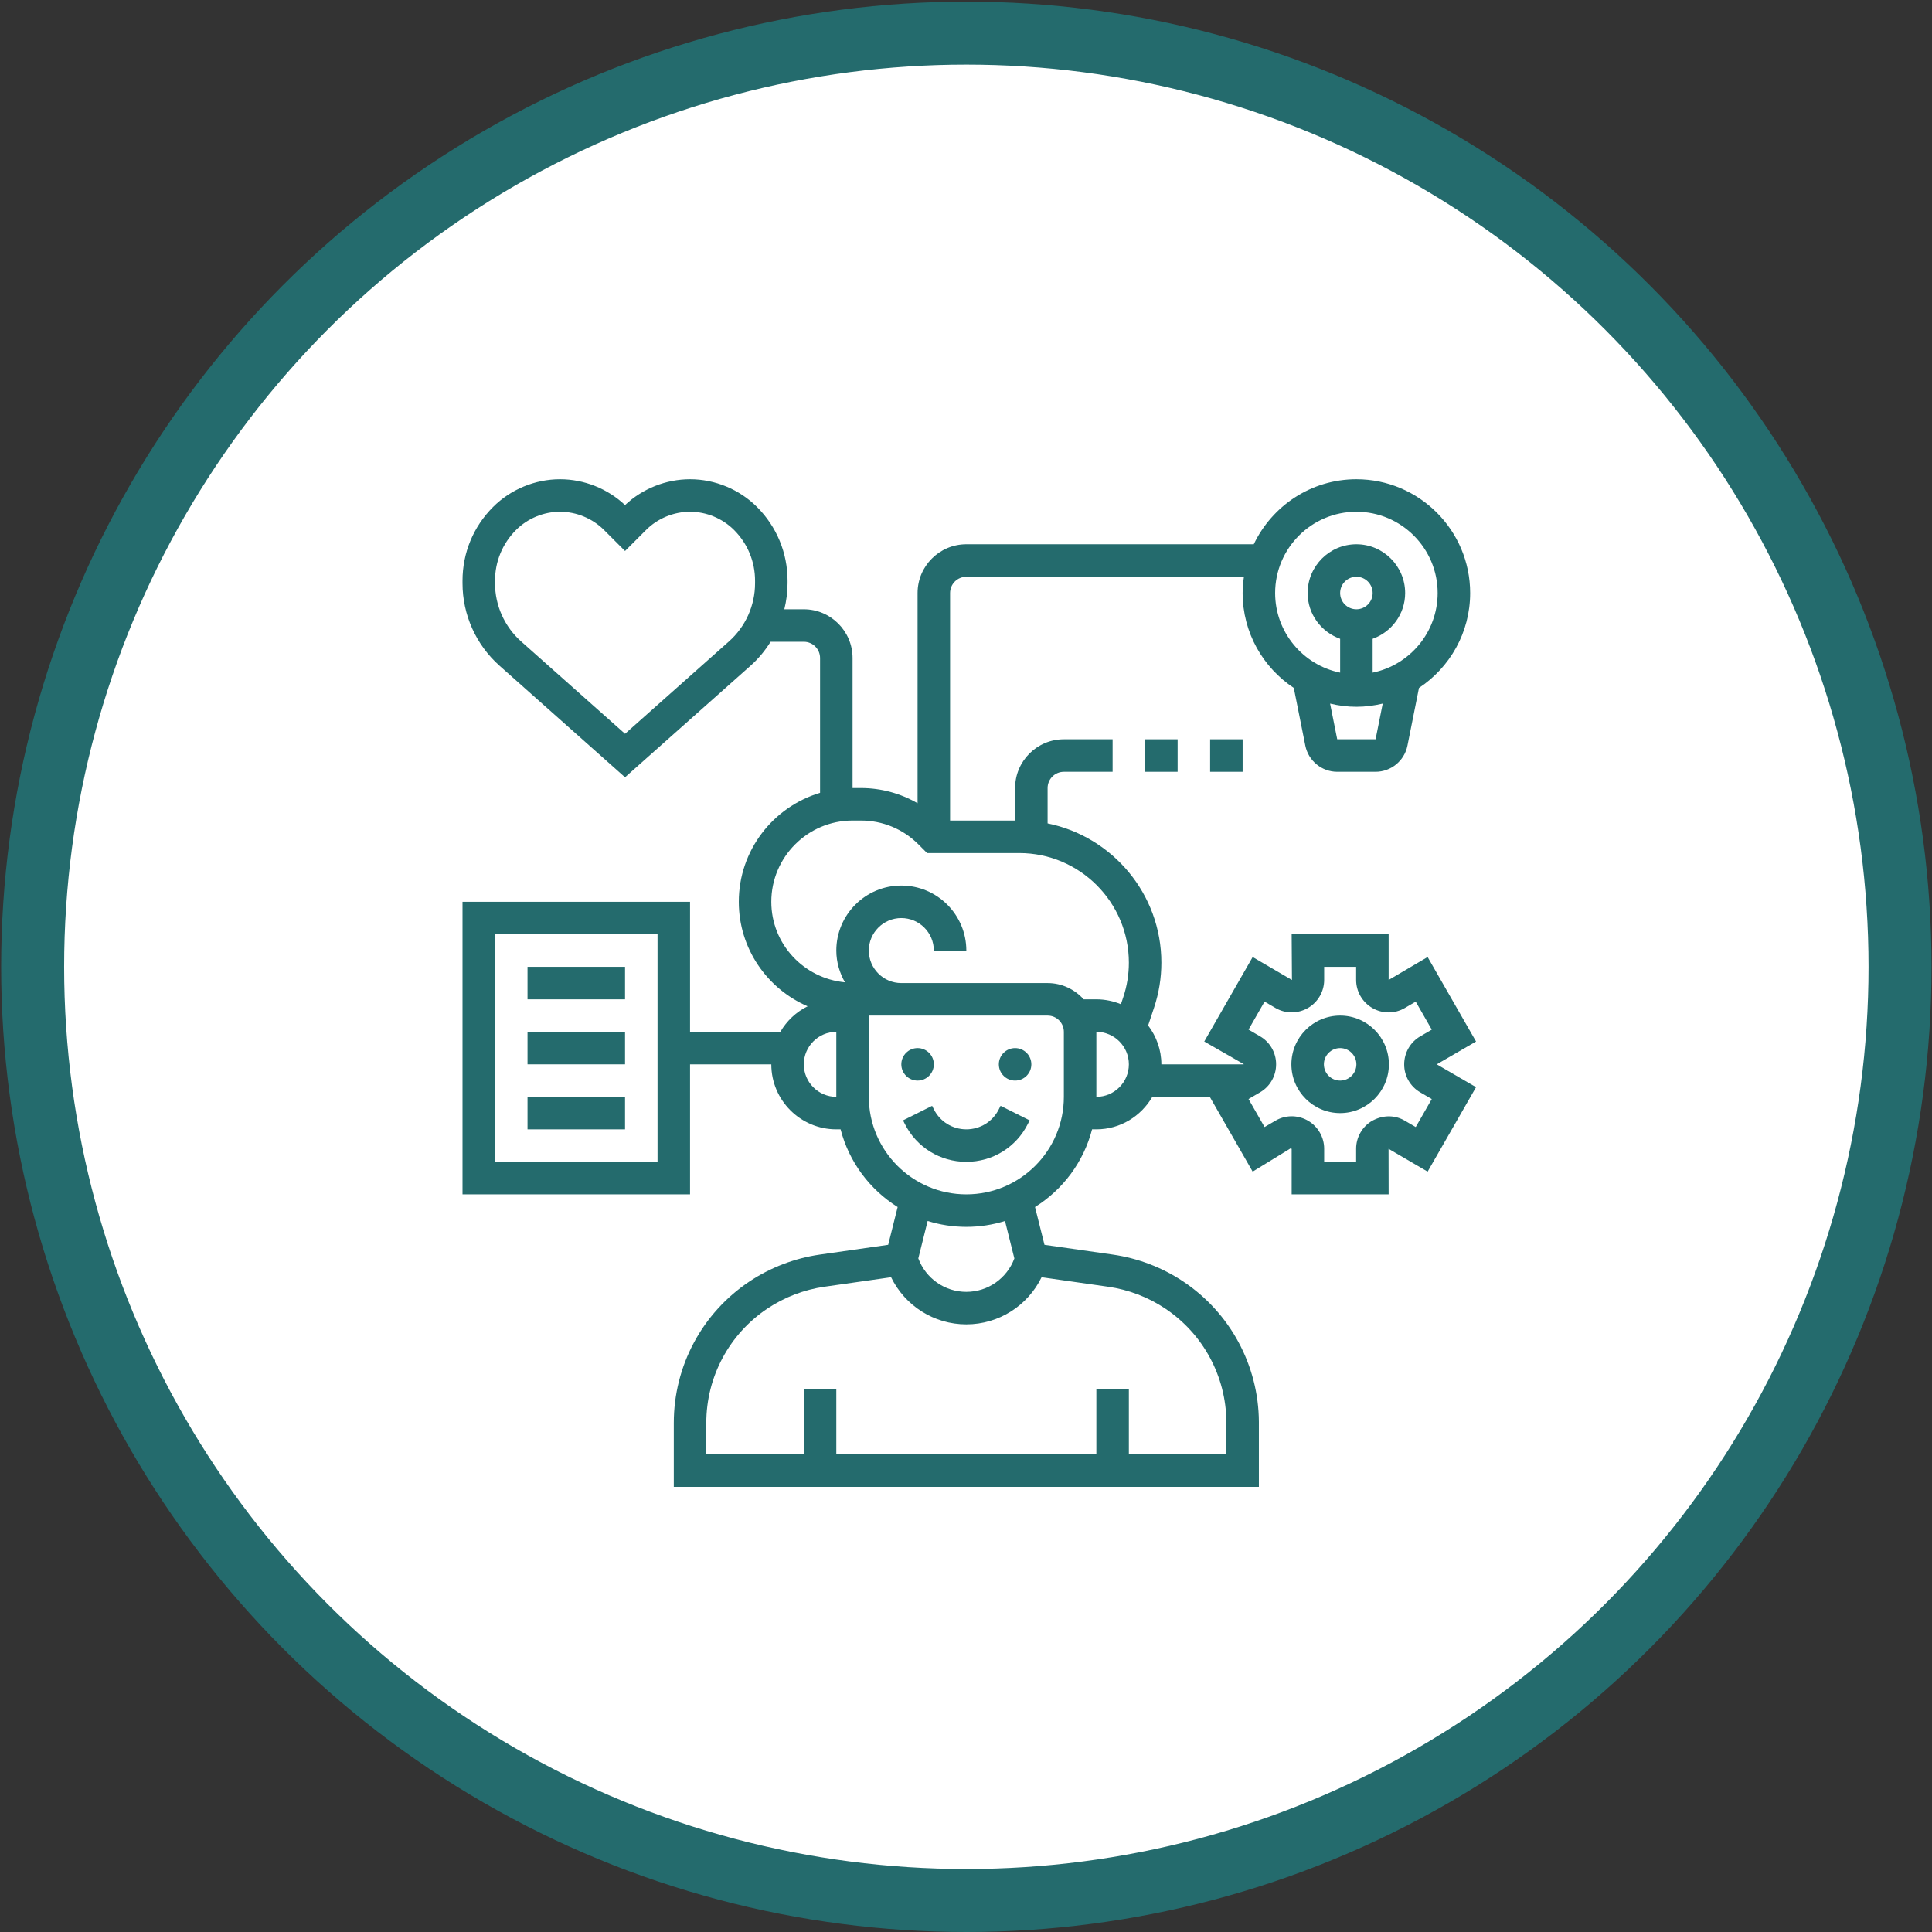 <svg width="951" height="951" viewBox="0 0 951 951" fill="none" xmlns="http://www.w3.org/2000/svg">
<rect x="0" y="0" width="951" height="951" fill="#333333" stroke="none"/>
<circle cx="475.666" cy="475.903" r="459.598" fill="white" stroke="#246B6D" stroke-width="31"/>
<path d="M451.666 531.902C456.084 531.902 459.666 528.321 459.666 523.902C459.666 519.484 456.084 515.902 451.666 515.902C447.248 515.902 443.666 519.484 443.666 523.902C443.666 528.321 447.248 531.902 451.666 531.902Z" fill="#246B6D"/>
<path d="M499.666 531.902C504.084 531.902 507.666 528.321 507.666 523.902C507.666 519.484 504.084 515.902 499.666 515.902C495.248 515.902 491.666 519.484 491.666 523.902C491.666 528.321 495.248 531.902 499.666 531.902Z" fill="#246B6D"/>
<path d="M491.666 546.012C488.618 552.108 482.49 555.9 475.666 555.9C468.842 555.9 462.714 552.108 459.666 546.012L458.826 544.324L444.514 551.484L445.354 553.164C451.13 564.724 462.746 571.9 475.666 571.9C488.586 571.9 500.202 564.724 505.978 553.164L506.818 551.476L492.506 544.316L491.666 546.012Z" fill="#246B6D"/>
<path d="M659.666 499.902C646.434 499.902 635.666 510.67 635.666 523.902C635.666 537.134 646.434 547.902 659.666 547.902C672.898 547.902 683.666 537.134 683.666 523.902C683.666 510.67 672.898 499.902 659.666 499.902ZM659.666 531.902C655.25 531.902 651.666 528.31 651.666 523.902C651.666 519.494 655.25 515.902 659.666 515.902C664.082 515.902 667.666 519.494 667.666 523.902C667.666 528.31 664.082 531.902 659.666 531.902Z" fill="#246B6D"/>
<path d="M726.562 512.662L702.73 471.086L683.538 482.374V459.902H635.802L635.946 482.382L616.61 471.086L592.778 512.662L612.25 523.822L612.106 523.902H571.666C571.666 516.694 569.186 510.11 565.154 504.758L568.074 495.974C570.458 488.838 571.666 481.398 571.666 473.854C571.666 440.062 547.578 411.79 515.666 405.31V387.902C515.666 383.494 519.25 379.902 523.666 379.902H547.666V363.902H523.666C510.434 363.902 499.666 374.67 499.666 387.902V403.902H467.666V291.902C467.666 287.494 471.25 283.902 475.666 283.902H612.306C611.93 286.526 611.666 289.182 611.666 291.902C611.666 311.398 621.698 328.582 636.85 338.614L642.53 367.046C644.026 374.494 650.626 379.902 658.218 379.902H677.106C684.698 379.902 691.298 374.494 692.794 367.038L698.474 338.614C713.634 328.582 723.666 311.398 723.666 291.902C723.666 261.022 698.538 235.902 667.666 235.902C645.386 235.902 626.162 249.014 617.146 267.902H475.666C462.434 267.902 451.666 278.67 451.666 291.902V395.382C443.266 390.534 433.738 387.902 423.786 387.902H419.666V323.902C419.666 310.67 408.898 299.902 395.666 299.902H386.074C387.09 295.742 387.666 291.454 387.666 287.094V285.846C387.666 272.142 382.33 259.254 372.634 249.558C363.954 240.878 351.938 235.902 339.666 235.902C327.842 235.902 316.258 240.518 307.666 248.614C299.074 240.518 287.49 235.902 275.666 235.902C263.394 235.902 251.378 240.878 242.698 249.558C233.002 259.246 227.666 272.134 227.666 285.846V287.094C227.666 302.606 234.314 317.414 245.906 327.71L307.666 382.606L369.426 327.71C373.322 324.246 376.61 320.246 379.322 315.902H395.666C400.082 315.902 403.666 319.494 403.666 323.902V390.262C380.57 397.166 363.666 418.59 363.666 443.902C363.666 466.926 377.642 486.734 397.546 495.326C391.914 498.118 387.266 502.486 384.114 507.902H339.666V443.902H227.666V587.902H339.666V523.902H379.666C379.666 541.55 394.018 555.902 411.666 555.902H413.77C417.922 571.958 428.138 585.558 441.858 594.142L437.202 612.742L403.53 617.558C391.226 619.318 379.266 623.894 368.938 630.774C345.602 646.326 331.666 672.366 331.666 700.414V731.902H619.666V699.846C619.482 672.03 605.538 646.206 582.394 630.774C572.066 623.886 560.106 619.318 547.802 617.558L514.13 612.742L509.474 594.142C523.194 585.558 533.402 571.958 537.562 555.902H539.666C551.458 555.902 561.666 549.422 567.218 539.902H595.498L616.602 576.718L635.362 565.206L635.802 565.494V587.902H683.538L683.498 565.486L702.73 576.718L726.562 535.142L707.218 523.902L726.562 512.662ZM677.114 363.902H658.226L654.714 346.326C658.874 347.318 663.202 347.902 667.666 347.902C672.13 347.902 676.458 347.318 680.626 346.326L677.114 363.902ZM659.666 291.902C659.666 287.494 663.25 283.902 667.666 283.902C672.082 283.902 675.666 287.494 675.666 291.902C675.666 296.31 672.082 299.902 667.666 299.902C663.25 299.902 659.666 296.31 659.666 291.902ZM667.666 251.902C689.722 251.902 707.666 269.846 707.666 291.902C707.666 311.214 693.898 327.374 675.666 331.094V314.43C684.954 311.118 691.666 302.318 691.666 291.902C691.666 278.67 680.898 267.902 667.666 267.902C654.434 267.902 643.666 278.67 643.666 291.902C643.666 302.318 650.378 311.118 659.666 314.43V331.094C641.434 327.374 627.666 311.222 627.666 291.902C627.666 269.846 645.61 251.902 667.666 251.902V251.902ZM371.666 287.094C371.666 298.038 366.978 308.478 358.802 315.75L307.666 361.198L256.53 315.742C248.354 308.478 243.666 298.038 243.666 287.094V285.846C243.666 276.414 247.338 267.542 254.01 260.87C259.714 255.174 267.602 251.902 275.666 251.902C283.73 251.902 291.618 255.174 297.322 260.87L307.666 271.214L318.01 260.87C323.714 255.174 331.602 251.902 339.666 251.902C347.73 251.902 355.618 255.174 361.322 260.87C367.994 267.542 371.666 276.406 371.666 285.846V287.094ZM323.666 571.902H243.666V459.902H323.666V571.902ZM379.666 443.902C379.666 421.846 397.61 403.902 419.666 403.902H423.786C434.466 403.902 444.514 408.062 452.066 415.614L456.346 419.902H501.722C531.466 419.902 555.666 444.102 555.666 473.854C555.666 479.67 554.738 485.406 552.89 490.91L551.754 494.31C548.026 492.782 543.946 491.902 539.666 491.902H533.426C529.034 487.03 522.73 483.902 515.666 483.902H443.666C434.842 483.902 427.666 476.726 427.666 467.902C427.666 459.078 434.842 451.902 443.666 451.902C452.49 451.902 459.666 459.078 459.666 467.902H475.666C475.666 450.254 461.314 435.902 443.666 435.902C426.018 435.902 411.666 450.254 411.666 467.902C411.666 473.606 413.29 478.878 415.914 483.526C395.634 481.598 379.666 464.67 379.666 443.902V443.902ZM395.666 523.902C395.666 515.078 402.842 507.902 411.666 507.902V539.902C402.842 539.902 395.666 532.726 395.666 523.902ZM573.514 644.086C592.242 656.566 603.506 677.454 603.666 699.902V715.902H555.666V683.902H539.666V715.902H411.666V683.902H395.666V715.902H347.666V700.414C347.666 677.726 358.938 656.662 377.818 644.078C386.17 638.51 395.85 634.806 405.802 633.382L438.626 628.702C445.474 642.75 459.714 651.902 475.666 651.902C491.626 651.902 505.866 642.742 512.706 628.702L545.53 633.39C555.49 634.814 565.17 638.518 573.514 644.086ZM499.306 619.454C495.61 629.31 486.258 635.902 475.666 635.902C465.074 635.902 455.73 629.318 452.026 619.438L456.626 601.006C462.642 602.886 469.042 603.902 475.666 603.902C482.29 603.902 488.69 602.886 494.698 601.014L499.306 619.454ZM523.666 539.902C523.666 566.374 502.138 587.902 475.666 587.902C449.194 587.902 427.666 566.374 427.666 539.902V499.902H515.666C520.082 499.902 523.666 503.494 523.666 507.902V539.902ZM539.666 539.902V507.902C548.49 507.902 555.666 515.078 555.666 523.902C555.666 532.726 548.49 539.902 539.666 539.902ZM699.05 537.662L704.77 540.99L696.874 554.774L691.466 551.614C686.946 548.974 681.418 548.774 676.402 551.198L675.418 551.694C670.554 554.534 667.538 559.806 667.538 565.438V571.902H651.802V565.43C651.802 559.798 648.786 554.534 643.922 551.686L643.234 551.302C638.402 548.758 632.578 548.862 627.882 551.606L622.466 554.766L614.57 540.982L620.29 537.654C625.146 534.822 628.162 529.566 628.146 523.862C628.162 518.222 625.146 512.966 620.29 510.134L614.57 506.806L622.466 493.022L627.874 496.182C632.778 499.054 638.914 499.038 643.914 496.11C648.778 493.27 651.802 487.998 651.802 482.366V475.902H667.538V482.374C667.538 488.014 670.562 493.278 675.49 496.158C680.442 499.054 686.57 499.07 691.458 496.198L696.874 493.038L704.77 506.822L699.05 510.15C694.194 512.982 691.178 518.238 691.194 523.942C691.17 529.566 694.186 534.83 699.05 537.662V537.662Z" fill="#246B6D"/>
<path d="M595.666 363.902H611.666V379.902H595.666V363.902Z" fill="#246B6D"/>
<path d="M563.666 363.902H579.666V379.902H563.666V363.902Z" fill="#246B6D"/>
<path d="M259.666 475.902H307.666V491.902H259.666V475.902Z" fill="#246B6D"/>
<path d="M259.666 507.902H307.666V523.902H259.666V507.902Z" fill="#246B6D"/>
<path d="M259.666 539.902H307.666V555.902H259.666V539.902Z" fill="#246B6D"/>
</svg>
